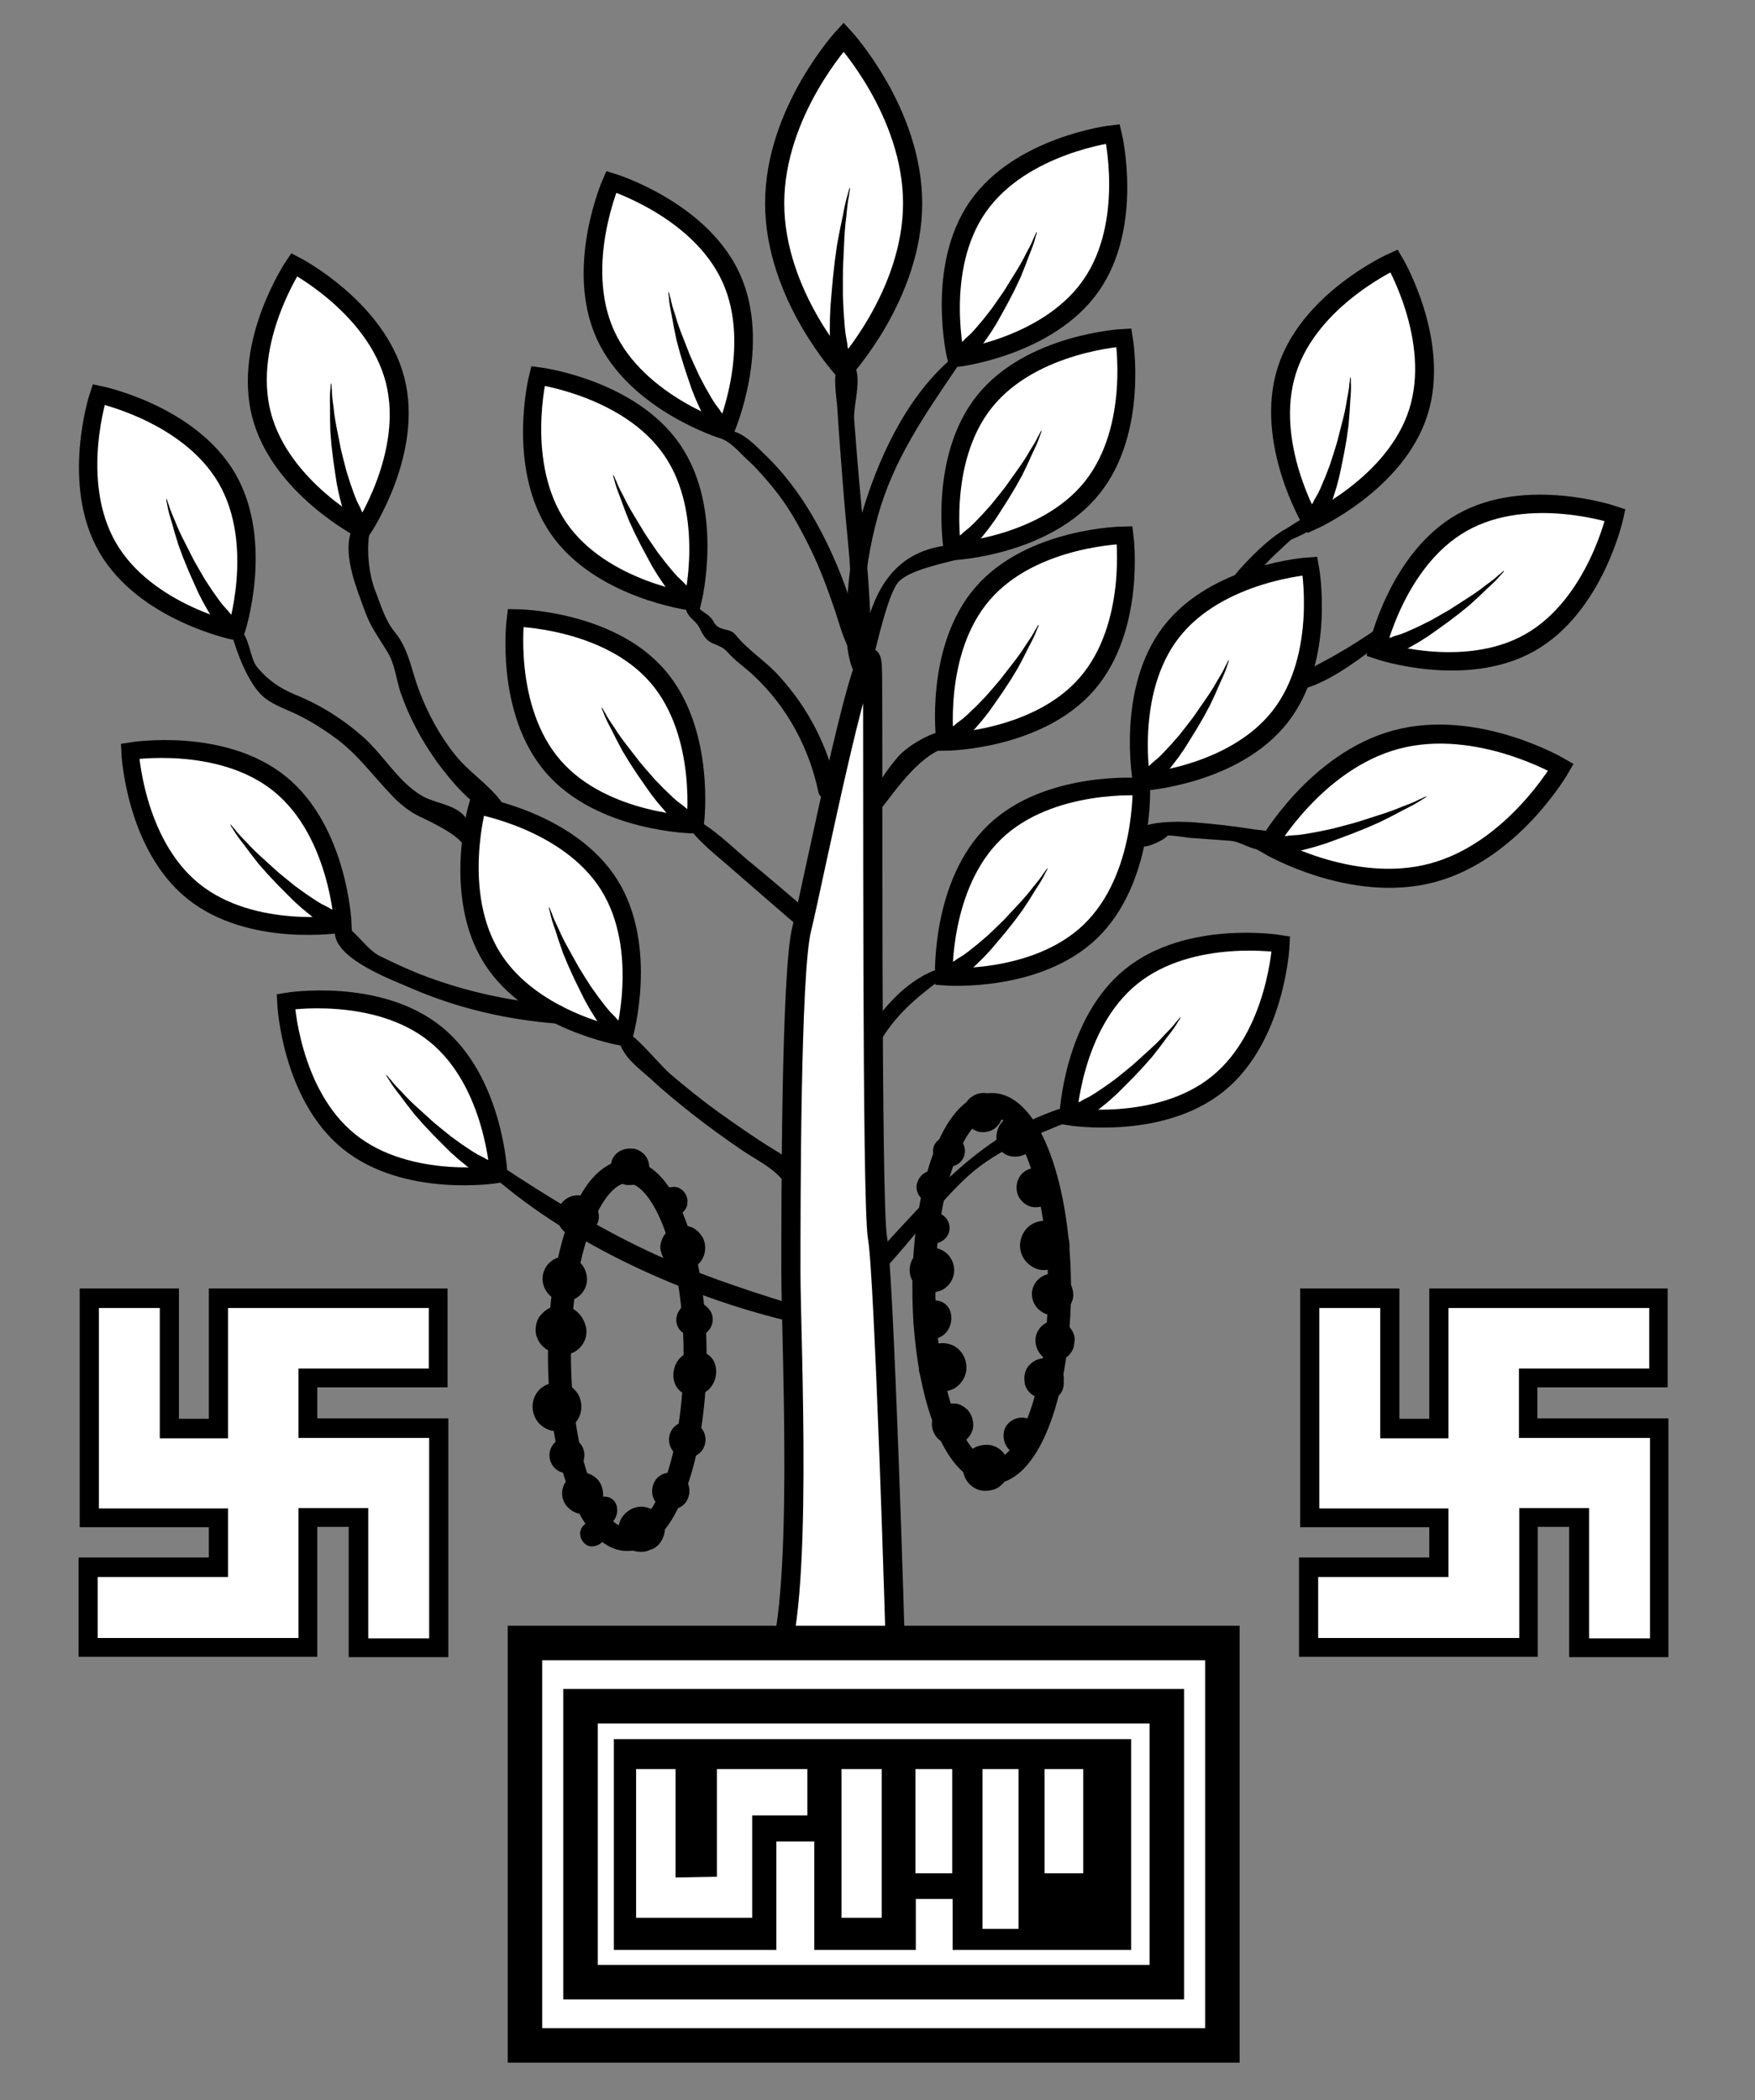 <svg enable-background="new 0 0 458 548" height="548" viewBox="0 0 458 548" width="458" xmlns="http://www.w3.org/2000/svg" xmlns:xlink="http://www.w3.org/1999/xlink"><rect x="0" y="0" width="458" height="548" fill="#808080" stroke="none"/><symbol id="a" viewBox="-20.5 -47 41 94.1"><path d="m-18 0c0-23.9 18-43.4 18-43.4s18 19.5 18 43.4-18 43.4-18 43.4-18-19.5-18-43.4z" fill="#fff" stroke="#000" stroke-width="5"/><path d="m1.7 4c-1.7-5.3-5.7-33.8-1.7-47.4" fill="#fff"/><path d="m1.7 4s0-.2-.1-.5c0-.4-.2-.9-.2-1.5-.3-1.3-.5-3.2-.7-5.4-.3-2.2-.5-4.8-.6-7.6-.1-1.4-.1-2.8-.2-4.3s-.1-2.9-.1-4.4 0-3 0-4.4c.1-1.5.1-2.9.2-4.3s.2-2.7.3-3.9c.1-.6.1-1.2.2-1.8s.2-1.1.3-1.7c.1-.5.2-1 .2-1.5.1-.5.2-.9.3-1.3.2-.8.3-1.6.5-2.2.3-1.2.5-1.8.5-1.8l-4.8-1.4s-.2.8-.4 2.2c-.1.6-.1 1.4-.3 2.4-.1.5-.1 1-.2 1.5 0 .5-.1 1.1-.1 1.7s-.1 1.2-.1 1.8v1.9c0 1.3 0 2.7.1 4.1 0 1.4.2 2.9.3 4.4s.3 3 .4 4.5c.2 1.5.3 3 .5 4.5s.4 2.9.6 4.3c.5 2.7 1 5.3 1.5 7.5.4 2.2.8 4 1.2 5.3.2.6.3 1.1.4 1.5.1.2.2.4.2.4z"/></symbol><g fill="#fff" stroke="#000"><path d="m227.7 175.4c-.3-21.5-15.7 55.9-18.5 67.1s-2.8 72-2.8 89.5 3.5 88.8-4.2 103.5c35 2.8 31.5.2 31.5-3.3s-3-100.2-4.7-109.2c-1.6-9.1-1.1-129.4-1.3-147.6z" stroke-width="5"/><g stroke-width="9"><path d="m137 428.7h182v105h-182z"/><path d="m151.5 445.2h153v72h-153z"/></g></g><path d="m295.2 453.8v55h-46.6v-13.3h-9.6v13.3h-26.5v-28.3h-9.9v28.3h-42.4v-55zm-129.2 7.8v38.8h30.3v-26.7h14.4v-12.1h-23.6v28.1l-10.8.2v-28.3zm64.1 0h-10.5v38.8h10.5zm18.4 0h-9.6v27.2h9.6zm17.3 0h-9.4v41.7h9.4zm16.9 0h-10.1v27.2h10.1z"/><ellipse cx="277.6" cy="500.5" rx="6.8" ry="4.5"/><path d="m93.6 430v-34h-13.3v33.9h-57.3v-20.9h34v-13h-33.7v-57.3h20.9v34h12.8v-34h57.4v20.9h-34.1v13.1h34.2v57.3z" fill="#fff"/><path d="m111.9 341.2v15.9h-29-5v5 8.1 5h5 29.1v52.3h-15.9v-29-5h-5-8.2-5v5 28.9h-52.4v-15.9h29 5v-5-7.9-5h-5-28.7v-52.3h15.9v29 5h5 7.8 5v-5-29h52.4m5-5.1h-62.4v34h-7.8v-34h-25.9v62.3h33.7v7.9h-34v25.9h62.3v-33.9h8.2v34h26v-62.3h-34.2v-8.1h34v-25.8z"/><path d="m412.1 430v-34h-13.2v33.9h-57.4v-20.9h34v-13h-33.7v-57.3h20.9v34h12.8v-34h57.4v20.9h-34v13.1h34.1v57.3z" fill="#fff"/><path d="m430.4 341.2v15.9h-29-5v5 8.1 5h5 29.2v52.3h-15.9v-29-5h-5-8.2-5v5 28.9h-52.5v-15.9h29 5v-5-7.9-5h-5-28.7v-52.3h15.9v29 5h5 7.8 5v-5-29h52.4m5-5.1h-62.4v34h-7.8v-34h-25.9v62.3h33.7v7.9h-34v25.9h62.3v-33.9h8.2v34h25.9v-62.3h-34.2v-8.1h34v-25.8z"/><use height="94.1" transform="matrix(1 0 0 -1 220.166 53.042)" width="41" x="-20.5" xlink:href="#a" y="-47"/><use height="94.1" transform="matrix(.63 -.776 -.64 -.519 102.365 283.858)" width="41" x="-20.5" xlink:href="#a" y="-47"/><use height="94.1" transform="matrix(.63 -.776 -.64 -.519 61.698 218.525)" width="41" x="-20.5" xlink:href="#a" y="-47"/><use height="94.1" transform="matrix(.846 -.534 -.44 -.697 143.697 240.411)" width="41" x="-20.5" xlink:href="#a" y="-47"/><use height="94.1" transform="matrix(.865 -.501 -.413 -.713 43.665 133.858)" width="41" x="-20.5" xlink:href="#a" y="-47"/><use height="94.1" transform="matrix(.969 -.249 -.205 -.798 85.665 103.667)" width="41" x="-20.5" xlink:href="#a" y="-47"/><use height="94.1" transform="matrix(.755 -.656 -.54 -.622 157.976 188.211)" width="41" x="-20.5" xlink:href="#a" y="-47"/><use height="94.1" transform="matrix(.826 -.564 -.465 -.68 160.562 127.58)" width="41" x="-20.5" xlink:href="#a" y="-47"/><use height="94.1" transform="matrix(.909 -.417 -.343 -.749 174.401 79.922)" width="41" x="-20.5" xlink:href="#a" y="-47"/><use height="94.1" transform="matrix(-.257 -.967 .882 -.234 369.097 210.361)" width="41" x="-20.5" xlink:href="#a" y="-47"/><use height="94.1" transform="matrix(-.63 -.776 .64 -.519 306.514 268.801)" width="41" x="-20.5" xlink:href="#a" y="-47"/><use height="94.1" transform="matrix(-.789 -.614 .506 -.65 319.915 175.885)" width="41" x="-20.5" xlink:href="#a" y="-47"/><use height="94.1" transform="matrix(-.693 -.721 .594 -.571 272.076 230.071)" width="41" x="-20.5" xlink:href="#a" y="-47"/><use height="94.1" transform="matrix(-.492 -.87 .717 -.406 390.399 152.017)" width="41" x="-20.5" xlink:href="#a" y="-47"/><use height="94.1" transform="matrix(-.953 -.304 .25 -.785 352.977 102.109)" width="41" x="-20.5" xlink:href="#a" y="-47"/><use height="94.1" transform="matrix(-.755 -.656 .54 -.622 270.077 166.63)" width="41" x="-20.5" xlink:href="#a" y="-47"/><use height="94.1" transform="matrix(-.78 -.625 .515 -.643 270.973 116.002)" width="41" x="-20.5" xlink:href="#a" y="-47"/><use height="94.1" transform="matrix(-.819 -.573 .472 -.675 269.973 64.214)" width="41" x="-20.5" xlink:href="#a" y="-47"/><path d="m247.8 94c-11.6 10.2-18.9 26.2-23.1 40.8-2.2 7.6-3.3 15.5-3.7 23.4-.3 6.1-.7 16.2 4.4 20.6.7.6 2 .5 2.6-.1s.8-1.2.7-1.8c-.6-2.5-2-4.7-2.6-7.2-1-4.1-.8-8.6-.6-12.8.3-7.5 1.6-15 3.6-22.3 4.1-14.7 12.2-26.3 20.6-38.7 1-1.3-.7-2.9-1.9-1.9z"/><path d="m226.3 147.9c-.6-6.4-1.2-12.8-1.8-19.2s-1.1-12.9-1.6-19.3c-.3-3.7 2.8-12.9-1-14.9 0 0-2.1-.8-2.1-.8-3 2.1-1.5 9.5-1.3 12.6.4 6.5.9 12.9 1.4 19.3s1.1 12.8 1.7 19.2c.6 6.2.2 20.1 1.9 26.1.6 2 3.7 2.1 3.8-.2.2-5.1-.5-17.6-1-22.8z"/><path d="m228.2 171.6c-1.1-2.9-2.9-5.6-4.1-8.6-1.4-3.5-2.4-7.1-3.7-10.5-2.4-6.5-5.3-12.7-8.8-18.6-3.3-5.5-7.2-10.7-11.9-15.2-2.5-2.4-7.1-7.5-11-6.1-1 .4-.7 1.8.1 2.1 2.3 1 4.7 3.9 6.6 5.6 2.3 2.1 4.3 4.5 6.3 6.9 3.9 4.7 6.9 10.1 9.6 15.6 2.6 5.2 4.6 10.7 6.5 16.2 1.7 5.1 3.1 11.6 7.6 15 1.7 1.2 3.4-.7 2.8-2.4z"/><path d="m218.4 205.8c-2.3-11-7.4-20.9-14.9-29.2-3.5-4-8.2-6.8-11.5-10.9-1.6-2.1-4.3-.7-5.8-3.5-1.1-2.1-3.1-2.4-4.5-4.2-1.1-1.4-3.1.1-2.5 1.6.8 1.8 2.5 2.5 3.4 4.3.6 1.3 1.2 2.5 2.4 3.4 1.6 1.1 3.3 1.1 4.8 2.8 2 2.3 4.7 4.1 6.9 6.2 8.7 8.1 14.5 18.9 16.9 30.5.8 2.8 5.4 2 4.8-1z"/><path d="m211.1 237.9c-5.3-4.5-10.6-9.1-16-13.5-4.6-3.9-9.2-8.6-14.7-11.2-.9-.4-2 .8-1.4 1.6 3 4.7 7.9 8.3 12.1 12 5.7 5 11.5 10 17.3 15 2.3 1.9 5-2 2.7-3.9z"/><path d="m208.4 306.9c-1.9-4-2.5-4.6-6.2-6.8-5.1-3.1-9.9-6.5-14.7-9.9-4.3-3.1-8.5-6.5-12.5-9.9s-13.6-16.3-13.6-9.1c1.1 4.5 5 7.3 8.3 10.2 3.5 3.3 7.2 6.3 11 9.3 4.2 3.3 8.5 6.4 12.9 9.4 4.7 3.2 9.9 5.3 12.4 10.6 1.2 2.7 3.7-1.1 2.4-3.8z"/><path d="m206.3 340.2c-12.9-4-25.5-8.2-37.7-14-12.5-5.9-26-14.1-37.4-21.7-.5-.3 1.5-.1 1 .2.2-.1-.7.3-.8.5 0 .2-.1.3-.1.5-.3.8-2.8 1.2-2.1 1.7 20.4 17.6 49.5 30.7 75.7 37.1 2.6.7 4.2-3.4 1.4-4.3z"/><path d="m278.8 288.6c-22.7 6.8-35.3 22.7-50.8 39.3-1.9 2 .9 5.4 2.8 3.3 7.7-8.3 12.3-15.1 20.4-23 8-7.9 18.5-11.8 28.8-16 1.9-.8.8-4.2-1.2-3.6z"/><path d="m334.7 219.3c-1.6-2.7-4.7-2.5-7.5-2.9-5-.8-10.1-1.4-15.2-1.8-2.3-.2-19.6-1.2-14.7 5.5.5.6 1.3.9 2 .7 1.2-.2 5-1.9 5.4-2.8 2.3 0 5.5.7 7 .7 3.2.2 6.4.5 9.5.7 3.9.3 8 5.2 13.5 0 0 0 .1 0 0-.1z"/><path d="m359.3 164.1c-3.5 2.4-7.1 4.7-10.8 6.8-3.1 1.8-6.5 3.3-9.3 5.5-1.4 1.1-.3 3.7 1.5 3.2 7.5-2.3 14.7-8.2 21-12.8 1.9-1.4-.4-4-2.4-2.7z"/><path d="m243.6 253.3c-7.3 3-13.3 9.7-17.3 16.3-.5.8-.5 1.8.1 2.5.4.5.7.6 1.4.7s1.5-.3 1.8-.9c4-6.9 9.3-11.4 15.6-16.1 1.5-1.1-.1-3.1-1.6-2.5z"/><path d="m246.6 190.8c-3.6.1-9.8 3.9-12.2 6.6-3.1 3.6-5.9 8-8.1 12.2-1.1 2.1 1.5 4.1 3.1 2.1 4.4-5.5 11.1-15.8 19-17 1.9-.3.2-3.9-1.8-3.9z"/><path d="m247.3 142.3c-18.7 2.1-20.8 19.9-23 28.1-.6 2.4 3 3.7 3.6 1.3 1-3.7 4-17.5 6.8-20.1 3.2-3 11.5-4.6 15.5-5.7 1.5-.5-1.2-3.8-2.9-3.6z"/><path d="m336.2 137.7c-4.6 2.1-11.4 9.1-14.5 13-1.7 2.1 4.6 1.3 6.2-.8 3-3.7 6.3-6.6 9.8-9.8 1.3-1.1 0-3.1-1.5-2.4z"/><path d="m340.9 135.4c-1.2-.1-2 .5-3.1 1.2s-2.2 1.4-3.2 2.1c-1.4 1.1.1 3 1.6 2.4 1.1-.4 2.1-.9 3.2-1.4 1-.5 2.1-.9 2.7-1.9.5-.9.1-2.3-1.2-2.4z"/><path d="m130.7 209c-3.3-4.4-8.4-7.6-11.9-12-4.1-5.1-7.2-10.9-9.5-17-2-5.3-2.6-10.6-6.3-15.1-2.6-3.2-3.7-7.3-5.2-11.1-1.5-4-2.1-9.7-1.5-14 .3-2-4.2-2.6-4.8-.7-1.9 6.2 1.6 14.5 3.7 20.3 1.5 4.2 3.6 6.9 5.9 10.7 1.9 3 2.3 7.1 3.4 10.5 2.3 6.6 5.5 12.6 9.6 18.3 3.5 4.7 8.7 11.2 14.3 13.3 2 .7 3.4-1.7 2.3-3.2z"/><path d="m122.5 215.8c-1.1-5.8-8.1-5.7-12.3-8.1-6.1-3.5-10-10.5-15.2-15.2-5.4-4.8-11.4-8.6-18.1-11.3-4-1.7-6.9-3.7-9.7-7-2.1-2.4-2-8.3-4.8-10-.9-.5-2.2.1-1.9 1.3 1.3 4.9 4.3 12.7 8 16.1 2.3 2.1 5.5 3.2 8.3 4.5 3.7 1.7 7.2 3.9 10.5 6.3 5.9 4.2 10 10 15 15.2 2 2.1 4.3 4 6.9 5.3 2.7 1.3 10.6 4.9 11.9 7.9 1.1 2.2 1.8-2.5 1.4-5z"/><path d="m145.7 262.3c-11-.9-21.7-3-32-6.6-5-1.7-9.8-3.9-14.5-6.2-2.5-1.2-4.8-4.2-6.8-6.1-1.4-1.4-1.6-1.3-3.2-2.4-.5-.3-1.1-.2-1.4.3-.3.4-.6.9-1 1.3 0 .1 0 .1.1.1h.5c-.8 7.4 15.3 13.1 20 15.2 12 5.2 25 8.2 38.1 9.2 2.9.1 3.2-4.6.2-4.8z"/><ellipse cx="163.7" cy="353.7" fill="none" rx="17.7" ry="48" stroke="#000" stroke-width="6"/><ellipse cx="258.8" cy="336.2" fill="none" rx="17.7" ry="48" stroke="#000" stroke-width="6"/><path d="m151.8 329.9c-.9-1.1-2.5-2-4-2-1.6 0-3 .3-4.2 1.4-1.2 1-1.9 2.5-2 4s.4 3 1.4 4.2c.9 1.1 2.5 2 4 2 1.6 0 3-.3 4.2-1.4 1.2-1 1.9-2.5 2-4 0-1.5-.4-3-1.4-4.2z"/><path d="m152.9 346.2c-.6-2.4-2-4.2-4.4-5.2-1-.4-2.4-.5-3.5-.2-.6.1-1.1.3-1.6.5-1.4.8-1.5 1-2.5 2.1-.7.9-1 2-1.1 3.1s.1 2.1.6 3.1 1.2 1.8 2.1 2.4c.1.1.2.2.4.2 1.4 1 3.3 1.5 5 1.2 3.3-.4 5.8-3.8 5-7.2z"/><path d="m146.2 360.9c-4.4 0-4.9 6.8-.5 6.8s4.9-6.8.5-6.8z"/><path d="m148.3 375.1c-1.2 0-2.3.3-3.3 1.1-.9.8-1.5 1.9-1.6 3.2-.2 2.4 1.7 4.9 4.2 4.9 1.2 0 2.3-.3 3.3-1.1.9-.8 1.5-1.9 1.6-3.2.2-2.4-1.7-4.9-4.2-4.9z"/><path d="m150.2 362.9c-1-1.2-2.8-2.2-4.4-2.2-1.7 0-3.2.4-4.6 1.5-1.3 1.1-2.1 2.7-2.2 4.4-.1 1.6.4 3.3 1.5 4.6 1 1.2 2.8 2.2 4.4 2.2 1.7 0 3.2-.4 4.6-1.5 1.3-1.1 2.1-2.7 2.2-4.4s-.4-3.4-1.5-4.6z"/><path d="m157.6 390.5c-5 0-5.6 7.7-.5 7.7 4.9 0 5.5-7.7.5-7.7z"/><path d="m169.6 393.6c-.1 0-.2-.1-.3-.1-3.6-1.4-7.6 1.4-7.9 5.1-.1 2.1.8 4.1 2.5 5.3.9.6 1.9 1 3 1 1 .1 2-.1 3-.6.1 0 .2-.1.3-.1 1.9-.7 3.1-2.9 3.3-4.8.1-2.6-1.5-4.9-3.9-5.8z"/><path d="m178.8 385.9c-.8-.9-2.1-1.7-3.4-1.7s-2.5.3-3.5 1.1-1.6 2.1-1.7 3.4.3 2.5 1.1 3.5c.8.9 2.1 1.7 3.4 1.7s2.5-.3 3.5-1.1 1.6-2.1 1.7-3.4-.3-2.5-1.1-3.5z"/><path d="m183 372.6c-.8-.9-2.1-1.7-3.3-1.7-1.3 0-2.4.3-3.4 1.1s-1.6 2-1.7 3.3c-.1 1.2.3 2.5 1.1 3.4s2.1 1.7 3.3 1.7c1.3 0 2.4-.3 3.4-1.1s1.6-2 1.7-3.3c.1-1.2-.3-2.5-1.1-3.4z"/><path d="m181.7 352.6c-7.4 0-8.2 11.5-.8 11.5s8.3-11.5.8-11.5z"/><path d="m182.2 342.1c-1.2 0-2.3.8-2.4 2.1-.1 1.2.9 2.4 2.1 2.4s2.3-.8 2.4-2.1c0-1.2-.9-2.4-2.1-2.4z"/><path d="m183.5 323.1c-.3-.5-.6-.9-.9-1.3-.7-.8-1.5-1.4-2.5-1.7-1.4-.5-3-.4-4.4.2-.9.4-1.7 1.1-2.3 1.9-.8 1.2-1.4 3-.9 4.4.4 1.3.5 1.6 1.3 2.8.3.5.7.8 1.2 1.1 1.3.8 2.8 1.2 4.3.9s2.7-1.1 3.6-2.3c.6-.8 1.1-2.1 1.1-3.1.1-1-.1-2-.5-2.9z"/><path d="m168.3 301.4c-.8-.9-2.1-1.7-3.3-1.7h-.5c-1.3 0-2.4.3-3.4 1.1s-1.6 2-1.7 3.3c-.1 1.2.3 2.5 1.1 3.4s2.1 1.7 3.3 1.7h.5c1.3 0 2.4-.3 3.4-1.1s1.6-2 1.7-3.3c.1-1.2-.3-2.4-1.1-3.4z"/><path d="m156.2 316.6c-.1-.5-.2-1.1-.5-1.6-.6-1.3-1.7-2.3-3.1-2.8-2.3-.8-4.9 0-6.2 2-1.4 2-1.3 4.7.3 6.6.6.7 1.4 1.3 2.3 1.6 1.2.4 2.9.5 4.1-.2.9-.5 1.5-.9 2.1-1.8.9-1.1 1.3-2.5 1-3.8z"/><path d="m184.1 340.7s-.1-.1-.1-.1c-1.2-1-3.2-1.1-4.6-.4-.1.1-.3.1-.4.2-1.4.7-2.3 2-2.5 3.6-.1.8.1 1.5.4 2.2.5 1.1 1.4 1.7 2.5 2.2.1.1.3.1.4.2 1.4.7 3.3.1 4.5-.8 0 0 .1-.1.1-.1.9-.8 1.5-1.9 1.6-3.1.1-1.6-.6-2.9-1.9-3.9z"/><path d="m247.6 327.6c-.9-1.1-2.5-2-4-2-1.6 0-3 .3-4.2 1.4-1.2 1-1.9 2.5-2 4s.4 3 1.4 4.2c.9 1.1 2.5 2 4 2 1.6 0 3-.3 4.2-1.4 1.2-1 1.9-2.5 2-4s-.4-3-1.4-4.2z"/><path d="m242 352.6c-.5 0-.6.8-.1.8.6 0 .6-.8.1-.8z"/><path d="m249.6 351.6c-1.8-1.3-4.3-1.5-6.3-.5s-3.4 3-3.5 5.2c-.1 1.8.5 3.5 1.7 4.7.2.2.4.4.6.6 0 0 0 0 .1.1l.3.3c1.8 1.3 4.1 1.4 6.1.5s3.5-3.1 3.6-5.3-.8-4.3-2.6-5.6z"/><path d="m246.7 370.3c-.1 0-.1.1 0 0z"/><path d="m252.7 368.1c-.9-1-2.3-1.9-3.7-1.9s-2.7.3-3.9 1.3c-1.1.9-1.8 2.3-1.9 3.7s.4 2.8 1.3 3.9c.9 1 2.3 1.9 3.7 1.9s2.7-.3 3.9-1.3c1.1-.9 1.8-2.3 1.9-3.7 0-1.4-.4-2.8-1.3-3.9z"/><path d="m254.6 382c-.3 0-.5 0-.8 0-.4.1-.8.5-.8.9 0 .6.4.9.9 1 .3 0 .5.1.8 0 .4-.1.8-.5.8-.9 0-.5-.4-.9-.9-1z"/><path d="m261.9 379.1c-1-1.2-2.6-2.1-4.2-2.1s-3.1.3-4.3 1.4c-1.2 1-2 2.6-2.1 4.2s.4 3.1 1.4 4.3 2.6 2.1 4.2 2.1 3.1-.3 4.3-1.4c1.2-1 2-2.6 2.1-4.2s-.4-3.1-1.4-4.3z"/><path d="m266.3 373.3c-.1 0-.1 0-.2-.1-.9-.4-2.1-.1-2.8.5-1 .9-1.2 2.2-.7 3.4 0 .1 0 .1.1.2.7 1.8 3.2 2.2 4.6 1 1.7-1.5 1.1-4.2-1-5z"/><path d="m273.6 356.7c-1.2 0-2.2.2-3.1 1-.9.7-1.4 1.8-1.5 3-.2 2.2 1.7 4.6 4 4.6 1.2 0 2.2-.2 3.1-1 .9-.7 1.4-1.8 1.5-3 .2-2.2-1.6-4.6-4-4.6z"/><path d="m275 346.5c-.1 0-.2.1-.3.1-1 .1-1.9 1.2-1.3 2.3.3.6.7.8 1.2 1.1.8.4 1.7-.1 2.2-.7 1-1.2-.4-3.2-1.8-2.8z"/><path d="m275.4 336.9c-1 0-1.1 1.5-.1 1.5.9 0 1-1.5.1-1.5z"/><path d="m274 320c-.4 0-.4.6 0 .6s.4-.6 0-.6z"/><path d="m278.8 334.2c-.9-1-2.3-1.9-3.7-1.9s-2.7.3-3.9 1.3c-1.1.9-1.8 2.3-1.9 3.7s.4 2.8 1.3 3.9c.9 1 2.3 1.9 3.7 1.9s2.7-.3 3.9-1.3c1.1-.9 1.8-2.3 1.9-3.7 0-1.4-.4-2.8-1.3-3.9z"/><path d="m277.6 320.8c-1-1.2-2.8-2.3-4.5-2.3s-3.3.4-4.6 1.5-2.1 2.7-2.3 4.5c-.1 1.7.4 3.3 1.5 4.6 1 1.2 2.8 2.3 4.5 2.3s3.3-.4 4.6-1.5 2.1-2.7 2.3-4.5c.1-1.6-.4-3.3-1.5-4.6z"/><path d="m274.4 306.5c-.8-1-2.2-1.8-3.6-1.8s-2.6.3-3.7 1.2-1.7 2.2-1.8 3.6c-.1 1.3.3 2.7 1.2 3.7.8 1 2.2 1.8 3.6 1.8s2.6-.3 3.7-1.2 1.7-2.2 1.8-3.6-.3-2.7-1.2-3.7z"/><path d="m265.7 290.9c-7 0-7.8 10.9-.8 10.9s7.9-10.9.8-10.9z"/><path d="m259.5 286.1c-2-1.4-4.4-1.1-6.2.3-1.1.8-1.9 2.4-1.9 3.7s.3 2.4 1.1 3.4c.3.3.6.6.9.8.8.6 1.8 1.1 2.8 1.1 2.3.2 4.4-1.2 5.2-3.4.7-2.1-.1-4.6-1.9-5.9z"/><path d="m250.1 297c-1.1-.8-2.8-1-4.1-.3-.1.1-.2.1-.3.2-1.2.7-2.1 1.7-2.2 3.2-.1 1.3.5 2.8 1.6 3.4.1.1.2.1.3.2 1.3.7 2.7 1 4.1.3 1.3-.6 2.2-1.9 2.3-3.4.1-1.4-.5-2.8-1.7-3.6z"/><path d="m247 307c-1-1.2-2.5-1.6-4-1.4-.1 0-.2 0-.4 0-1.8.2-3.2 2-3.4 3.8-.1 1.1.3 2.2 1 3 .8.9 1.7 1.3 2.9 1.5.1 0 .3 0 .4.1 2.3.3 4.3-1.7 4.5-3.9.1-1.2-.3-2.3-1-3.1z"/><path d="m245.1 316.5c-.5-.2-1-.4-1.6-.4-1.3-.1-2.3.4-3.3 1.2-.8.6-1.3 1.8-1.4 2.8-.1 1.4.6 2.8 1.7 3.6.7.5 1.5.9 2.4.9.9.1 1.8-.2 2.6-.6 1.3-.6 2.2-1.9 2.3-3.3.1-2-1-3.4-2.7-4.2z"/><path d="m243.7 339.3c-6.5 0-7.3 10.1-.7 10.1 6.5 0 7.3-10.1.7-10.1z"/><path d="m267 369.9c-1.7-.1-3.3.7-4.3 2-1 1.5-1 3.2-.4 4.8 0 0 0 .1.1.1.6 1.5 2.4 2.6 3.9 2.7 2.1.2 4-1.2 4.8-3.1 0 0 0-.1.1-.1 1.1-3-1.2-6.2-4.2-6.4z"/><path d="m276.4 356.3c-1.5-1.8-4.1-2.4-6.2-1.3-.8.4-1.5 1-2 1.7-.8 1.2-1 2.5-.8 4v.1c.2 1.7 1.7 3.3 3.3 3.8h.1c2.2.7 4.7 0 6-1.9 1.2-2 1.1-4.6-.4-6.4z"/><path d="m279.2 346.4c-.9-1-2.2-1.7-3.5-1.8-3.3-.2-6 2.8-5.4 6.1.3 1.5 1 2.7 2.2 3.6.7.5 1.6.8 2.5.9 1.4.1 2.5-.4 3.5-1.2.7-.5 1.3-1.4 1.6-2.2.2-.5.2-1.1.3-1.7.3-1.3-.4-2.8-1.2-3.7z"/><path d="m174.2 312.3c-.1 0-.2.1-.3.1-.7.3-1.1 1-1.2 1.8-.1 1 .5 1.8 1.4 2.1.1 0 .2.1.3.1 1.4.6 2.9-.6 3-2 .1-1.7-1.7-2.7-3.2-2.1z"/><path d="m175.9 309.7c-1 0-1.9.2-2.7.9s-1.3 1.6-1.3 2.6c-.1 2 1.5 4.1 3.5 4.1 1 0 1.9-.2 2.7-.9s1.3-1.6 1.3-2.6c.2-2-1.4-4.1-3.5-4.1z"/><path d="m156.1 386.2c-.9-1-2.3-1.9-3.7-1.9s-2.7.3-3.8 1.3c-1.1.9-1.8 2.3-1.9 3.7s.4 2.8 1.3 3.8 2.3 1.9 3.7 1.9 2.7-.3 3.8-1.3c1.1-.9 1.8-2.3 1.9-3.7 0-1.3-.4-2.7-1.3-3.8z"/><path d="m154.9 397c-1.8 0-3.4 1.2-3.5 3-.1 1.7 1.3 3.5 3 3.5 1.8 0 3.4-1.2 3.5-3 .2-1.7-1.2-3.5-3-3.5z"/></svg>